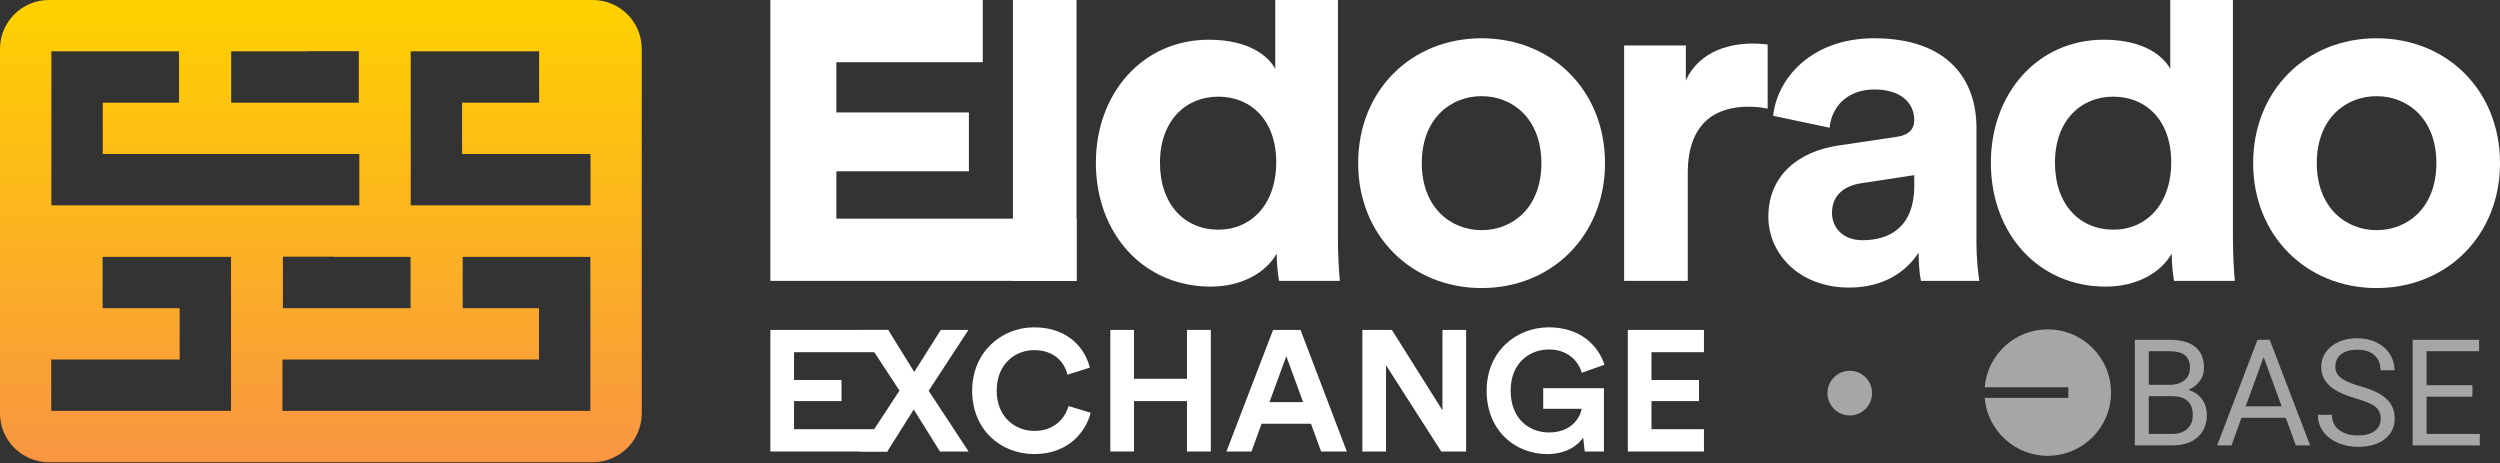<svg width="2353" height="436" viewBox="0 0 2353 436" fill="none" xmlns="http://www.w3.org/2000/svg">
<rect x="0" y="0" width="2353" height="436" fill="#333333" stroke="none"/>
<g clip-path="url(#clip0_2691_442)">
<path d="M46.097 0C20.633 0 0 20.621 0 46.069V388.971C0 414.42 20.633 435.041 46.097 435.041H557.916C583.38 435.041 604.013 414.42 604.013 388.971V46.069C604.013 20.621 583.38 0 557.916 0H46.097ZM217.447 386.723H48.217V338.387H169.101V290.07H96.582V241.753H217.447V386.723ZM555.648 386.723H265.811V338.387H507.302V290.07H435.502V241.753H555.648V386.723ZM386.418 241.753V290.07H266.272V241.605H314.637V241.753H386.418ZM386.566 48.317H507.431V96.635H434.912V144.952H555.796V193.288H386.566V48.317V48.317ZM217.594 48.317H289.376V48.17H337.74V96.635H217.594V48.317V48.317ZM48.364 48.317H168.511V96.635H96.711V144.952H338.201V193.288H48.364V48.317V48.317Z" fill="url(#paint0_linear_2691_442)"/>
</g>
<path d="M1013.24 264.357V205.811H787.201V161.226H911.923V105.833H787.201V58.546H924.98V6.87183e-06H725.066L725.066 264.357H1013.24Z" fill="white"/>
<path d="M1013.24 264.357V6.87183e-06H953.361V264.357H1013.24Z" fill="white"/>
<path d="M1259.26 6.87183e-06H1200.28V64.851C1193.97 53.142 1175.96 37.379 1137.69 37.379C1075.11 37.379 1031.43 88.269 1031.43 153.12C1031.43 220.222 1076.46 269.761 1139.49 269.761C1169.21 269.761 1191.72 256.251 1201.63 238.687C1201.63 249.045 1202.98 259.853 1203.88 264.357H1261.06C1260.16 255.35 1259.26 239.137 1259.26 224.276V6.87183e-06ZM1091.77 153.12C1091.77 113.489 1116.08 90.971 1146.7 90.971C1177.31 90.971 1201.18 113.038 1201.18 152.669C1201.18 192.751 1177.31 216.169 1146.7 216.169C1115.18 216.169 1091.77 192.751 1091.77 153.12Z" fill="white"/>
<path d="M1394.47 216.62C1365.2 216.62 1338.18 195.003 1338.18 153.57C1338.18 111.687 1365.2 90.521 1394.47 90.521C1423.73 90.521 1450.75 111.687 1450.75 153.57C1450.75 195.453 1423.73 216.62 1394.47 216.62ZM1394.47 36.028C1328.28 36.028 1278.3 85.117 1278.3 153.57C1278.3 221.573 1328.28 271.112 1394.47 271.112C1460.65 271.112 1510.63 221.573 1510.63 153.57C1510.63 85.117 1460.65 36.028 1394.47 36.028Z" fill="white"/>
<path d="M1663.71 41.883C1659.21 41.432 1654.71 40.982 1649.75 40.982C1630.84 40.982 1600.23 46.386 1586.72 75.659V42.783H1528.63V264.357H1588.52V163.028C1588.52 115.29 1615.08 100.429 1645.7 100.429C1651.1 100.429 1656.96 100.879 1663.71 102.23V41.883Z" fill="white"/>
<path d="M1664.38 204.01C1664.38 238.687 1693.2 270.662 1740.47 270.662C1773.34 270.662 1794.5 255.35 1805.76 237.786C1805.76 246.343 1806.66 258.502 1808.01 264.357H1862.94C1861.59 256.701 1860.24 240.939 1860.24 229.229V120.244C1860.24 75.659 1834.13 36.028 1763.89 36.028C1704.45 36.028 1672.49 74.308 1668.88 108.985L1722.01 120.244C1723.81 100.879 1738.22 84.216 1764.34 84.216C1789.55 84.216 1801.71 97.276 1801.71 113.038C1801.71 120.694 1797.66 126.999 1785.05 128.801L1730.57 136.907C1693.65 142.311 1664.38 164.379 1664.38 204.01ZM1753.08 226.077C1733.72 226.077 1724.26 213.467 1724.26 200.407C1724.26 183.293 1736.42 174.737 1751.73 172.485L1801.71 164.829V174.737C1801.71 213.917 1778.3 226.077 1753.08 226.077Z" fill="white"/>
<path d="M2101.63 0H2042.65V64.851C2036.34 53.142 2018.33 37.379 1980.06 37.379C1917.47 37.379 1873.8 88.269 1873.8 153.12C1873.8 220.222 1918.83 269.761 1981.86 269.761C2011.58 269.761 2034.09 256.251 2044 238.687C2044 249.045 2045.35 259.853 2046.25 264.357H2103.43C2102.53 255.35 2101.63 239.137 2101.63 224.276V0ZM1934.13 153.12C1934.13 113.489 1958.45 90.971 1989.07 90.971C2019.68 90.971 2043.55 113.038 2043.55 152.669C2043.55 192.751 2019.68 216.169 1989.07 216.169C1957.55 216.169 1934.13 192.751 1934.13 153.12Z" fill="white"/>
<path d="M2236.83 216.62C2207.57 216.62 2180.55 195.003 2180.55 153.57C2180.55 111.687 2207.57 90.521 2236.83 90.521C2266.1 90.521 2293.12 111.687 2293.12 153.57C2293.12 195.453 2266.1 216.62 2236.83 216.62ZM2236.83 36.028C2170.65 36.028 2120.67 85.117 2120.67 153.57C2120.67 221.573 2170.65 271.112 2236.83 271.112C2303.02 271.112 2353 221.573 2353 153.57C2353 85.117 2303.02 36.028 2236.83 36.028Z" fill="white"/>
<path d="M835.139 424.952V403.969H747.34V377.498H792.05V357.645H747.34V331.498H835.946V310.515H725.066V424.952H835.139Z" fill="white"/>
<path d="M911.484 310.515H885.498L860.48 350.059L835.946 310.515H809.152L846.599 367.653L808.991 424.952H835.139L859.995 385.407L884.69 424.952H911.645L874.038 367.814L911.484 310.515Z" fill="white"/>
<path d="M973.591 427.373C1005.71 427.373 1022.17 406.067 1026.53 388.474L1005.71 382.179C1002.64 392.832 993.121 405.583 973.591 405.583C955.191 405.583 938.082 392.186 938.082 367.814C938.082 341.828 956.159 329.561 973.269 329.561C993.121 329.561 1002 341.666 1004.74 352.642L1025.73 346.024C1021.21 327.463 1004.9 308.094 973.269 308.094C942.601 308.094 915.001 331.336 915.001 367.814C915.001 404.292 941.633 427.373 973.591 427.373Z" fill="white"/>
<path d="M1139.63 424.952V310.515H1117.19V356.516H1067.32V310.515H1045.04V424.952H1067.32V377.498H1117.19V424.952H1139.63Z" fill="white"/>
<path d="M1243.42 424.952H1267.63L1224.05 310.515H1198.22L1154.32 424.952H1177.89L1187.41 398.804H1233.89L1243.42 424.952ZM1210.65 335.21L1226.47 378.467H1194.83L1210.65 335.21Z" fill="white"/>
<path d="M1379.92 424.952V310.515H1357.64V386.214L1310.03 310.515H1282.26V424.952H1304.54V343.765L1356.51 424.952H1379.92Z" fill="white"/>
<path d="M1509.62 424.952V365.393H1452.48V384.762H1488.64C1487.35 392.832 1479.12 407.036 1457.97 407.036C1438.76 407.036 1421.82 393.639 1421.82 367.814C1421.82 340.698 1440.54 328.915 1457.81 328.915C1476.37 328.915 1485.9 340.698 1488.8 350.866L1510.11 343.28C1504.46 325.687 1487.83 308.094 1457.81 308.094C1426.82 308.094 1399.22 330.852 1399.22 367.814C1399.22 404.776 1425.53 427.373 1456.36 427.373C1473.63 427.373 1484.93 419.626 1490.09 411.878L1491.54 424.952H1509.62Z" fill="white"/>
<path d="M1603.76 424.952V403.969H1581.06H1554.37V377.498H1599.08V357.645H1554.37V331.498H1603.76V310.515H1532.1V424.952H1581.06H1603.76Z" fill="white"/>
<circle cx="1741" cy="370" r="21" fill="#A6A6A6"/>
<g clip-path="url(#clip1_2691_442)">
<path d="M2009.31 419.204V319.796H2041.86C2052.65 319.796 2060.78 322.03 2066.22 326.5C2071.66 330.951 2074.38 337.562 2074.38 346.333C2074.38 350.97 2073.08 355.105 2070.41 358.661C2067.78 362.256 2064.19 365.03 2059.62 366.986C2065.01 368.476 2069.26 371.344 2072.39 375.534C2075.52 379.761 2077.05 384.771 2077.05 390.562C2077.05 399.483 2074.16 406.485 2068.36 411.569C2062.58 416.672 2054.42 419.204 2043.85 419.204H2009.31ZM2022.45 372.927V408.44H2044.09C2050.21 408.44 2055.03 406.876 2058.56 403.729C2062.08 400.582 2063.85 396.242 2063.85 390.749C2063.85 378.867 2057.35 372.927 2044.3 372.927H2022.45ZM2022.45 362.163H2042.25C2047.99 362.163 2052.57 360.71 2056.04 357.842C2059.47 354.974 2061.2 351.101 2061.2 346.184C2061.2 340.709 2059.6 336.742 2056.41 334.266C2053.23 331.77 2048.36 330.541 2041.86 330.541H2022.45V362.163ZM2151.37 393.207H2109.65L2100.29 419.223H2086.76L2124.77 319.796H2136.25L2174.31 419.223H2160.85L2151.37 393.207ZM2113.64 382.443H2147.49L2130.53 335.979L2113.64 382.443ZM2217.03 374.901C2205.79 371.66 2197.61 367.675 2192.47 362.963C2187.34 358.252 2184.77 352.423 2184.77 345.514C2184.77 337.692 2187.92 331.211 2194.16 326.071C2200.44 320.95 2208.57 318.38 2218.58 318.38C2225.42 318.38 2231.54 319.702 2236.87 322.347C2242.24 324.973 2246.35 328.623 2249.3 333.279C2252.25 337.916 2253.72 343 2253.72 348.493H2240.54C2240.54 342.478 2238.62 337.748 2234.8 334.303C2230.98 330.876 2225.55 329.144 2218.58 329.144C2212.11 329.144 2207.08 330.56 2203.46 333.409C2199.83 336.277 2198.02 340.206 2198.02 345.272C2198.02 349.331 2199.72 352.777 2203.18 355.57C2206.61 358.364 2212.47 360.933 2220.74 363.261C2229 365.589 2235.49 368.159 2240.15 370.953C2244.81 373.746 2248.27 377.005 2250.53 380.767C2252.79 384.491 2253.9 388.905 2253.9 393.952C2253.9 402.015 2250.75 408.478 2244.47 413.32C2238.17 418.161 2229.78 420.582 2219.25 420.582C2212.41 420.582 2206.02 419.279 2200.11 416.672C2194.2 414.046 2189.63 410.452 2186.41 405.908C2183.18 401.364 2181.6 396.187 2181.6 390.413H2194.78C2194.78 396.41 2197 401.14 2201.45 404.604C2205.89 408.068 2211.82 409.818 2219.25 409.818C2226.19 409.818 2231.48 408.403 2235.17 405.572C2238.88 402.76 2240.73 398.905 2240.73 394.064C2240.73 389.184 2238.99 385.423 2235.6 382.759C2232.23 380.134 2226.02 377.489 2217.03 374.901ZM2327.03 373.336H2283.91V408.44H2334V419.204H2270.79V319.796H2333.33V330.56H2283.91V362.572H2327.03V373.336Z" fill="#A6A6A6"/>
<path d="M1927.33 429C1960.21 429 1986.89 402.369 1986.89 369.5C1986.89 336.649 1960.23 310 1927.33 310C1896.15 310 1870.54 333.986 1868 364.49H1946.7V374.491H1868C1870.54 405.014 1896.15 429 1927.33 429Z" fill="#A6A6A6"/>
</g>
<defs>
<linearGradient id="paint0_linear_2691_442" x1="302.006" y1="0" x2="302.006" y2="435.041" gradientUnits="userSpaceOnUse">
<stop stop-color="#FFD100"/>
<stop offset="1" stop-color="#F89542"/>
</linearGradient>
<clipPath id="clip0_2691_442">
<rect width="604.013" height="435.041" fill="white"/>
</clipPath>
<clipPath id="clip1_2691_442">
<rect width="466" height="119" fill="white" transform="translate(1868 310)"/>
</clipPath>
</defs>
</svg>
